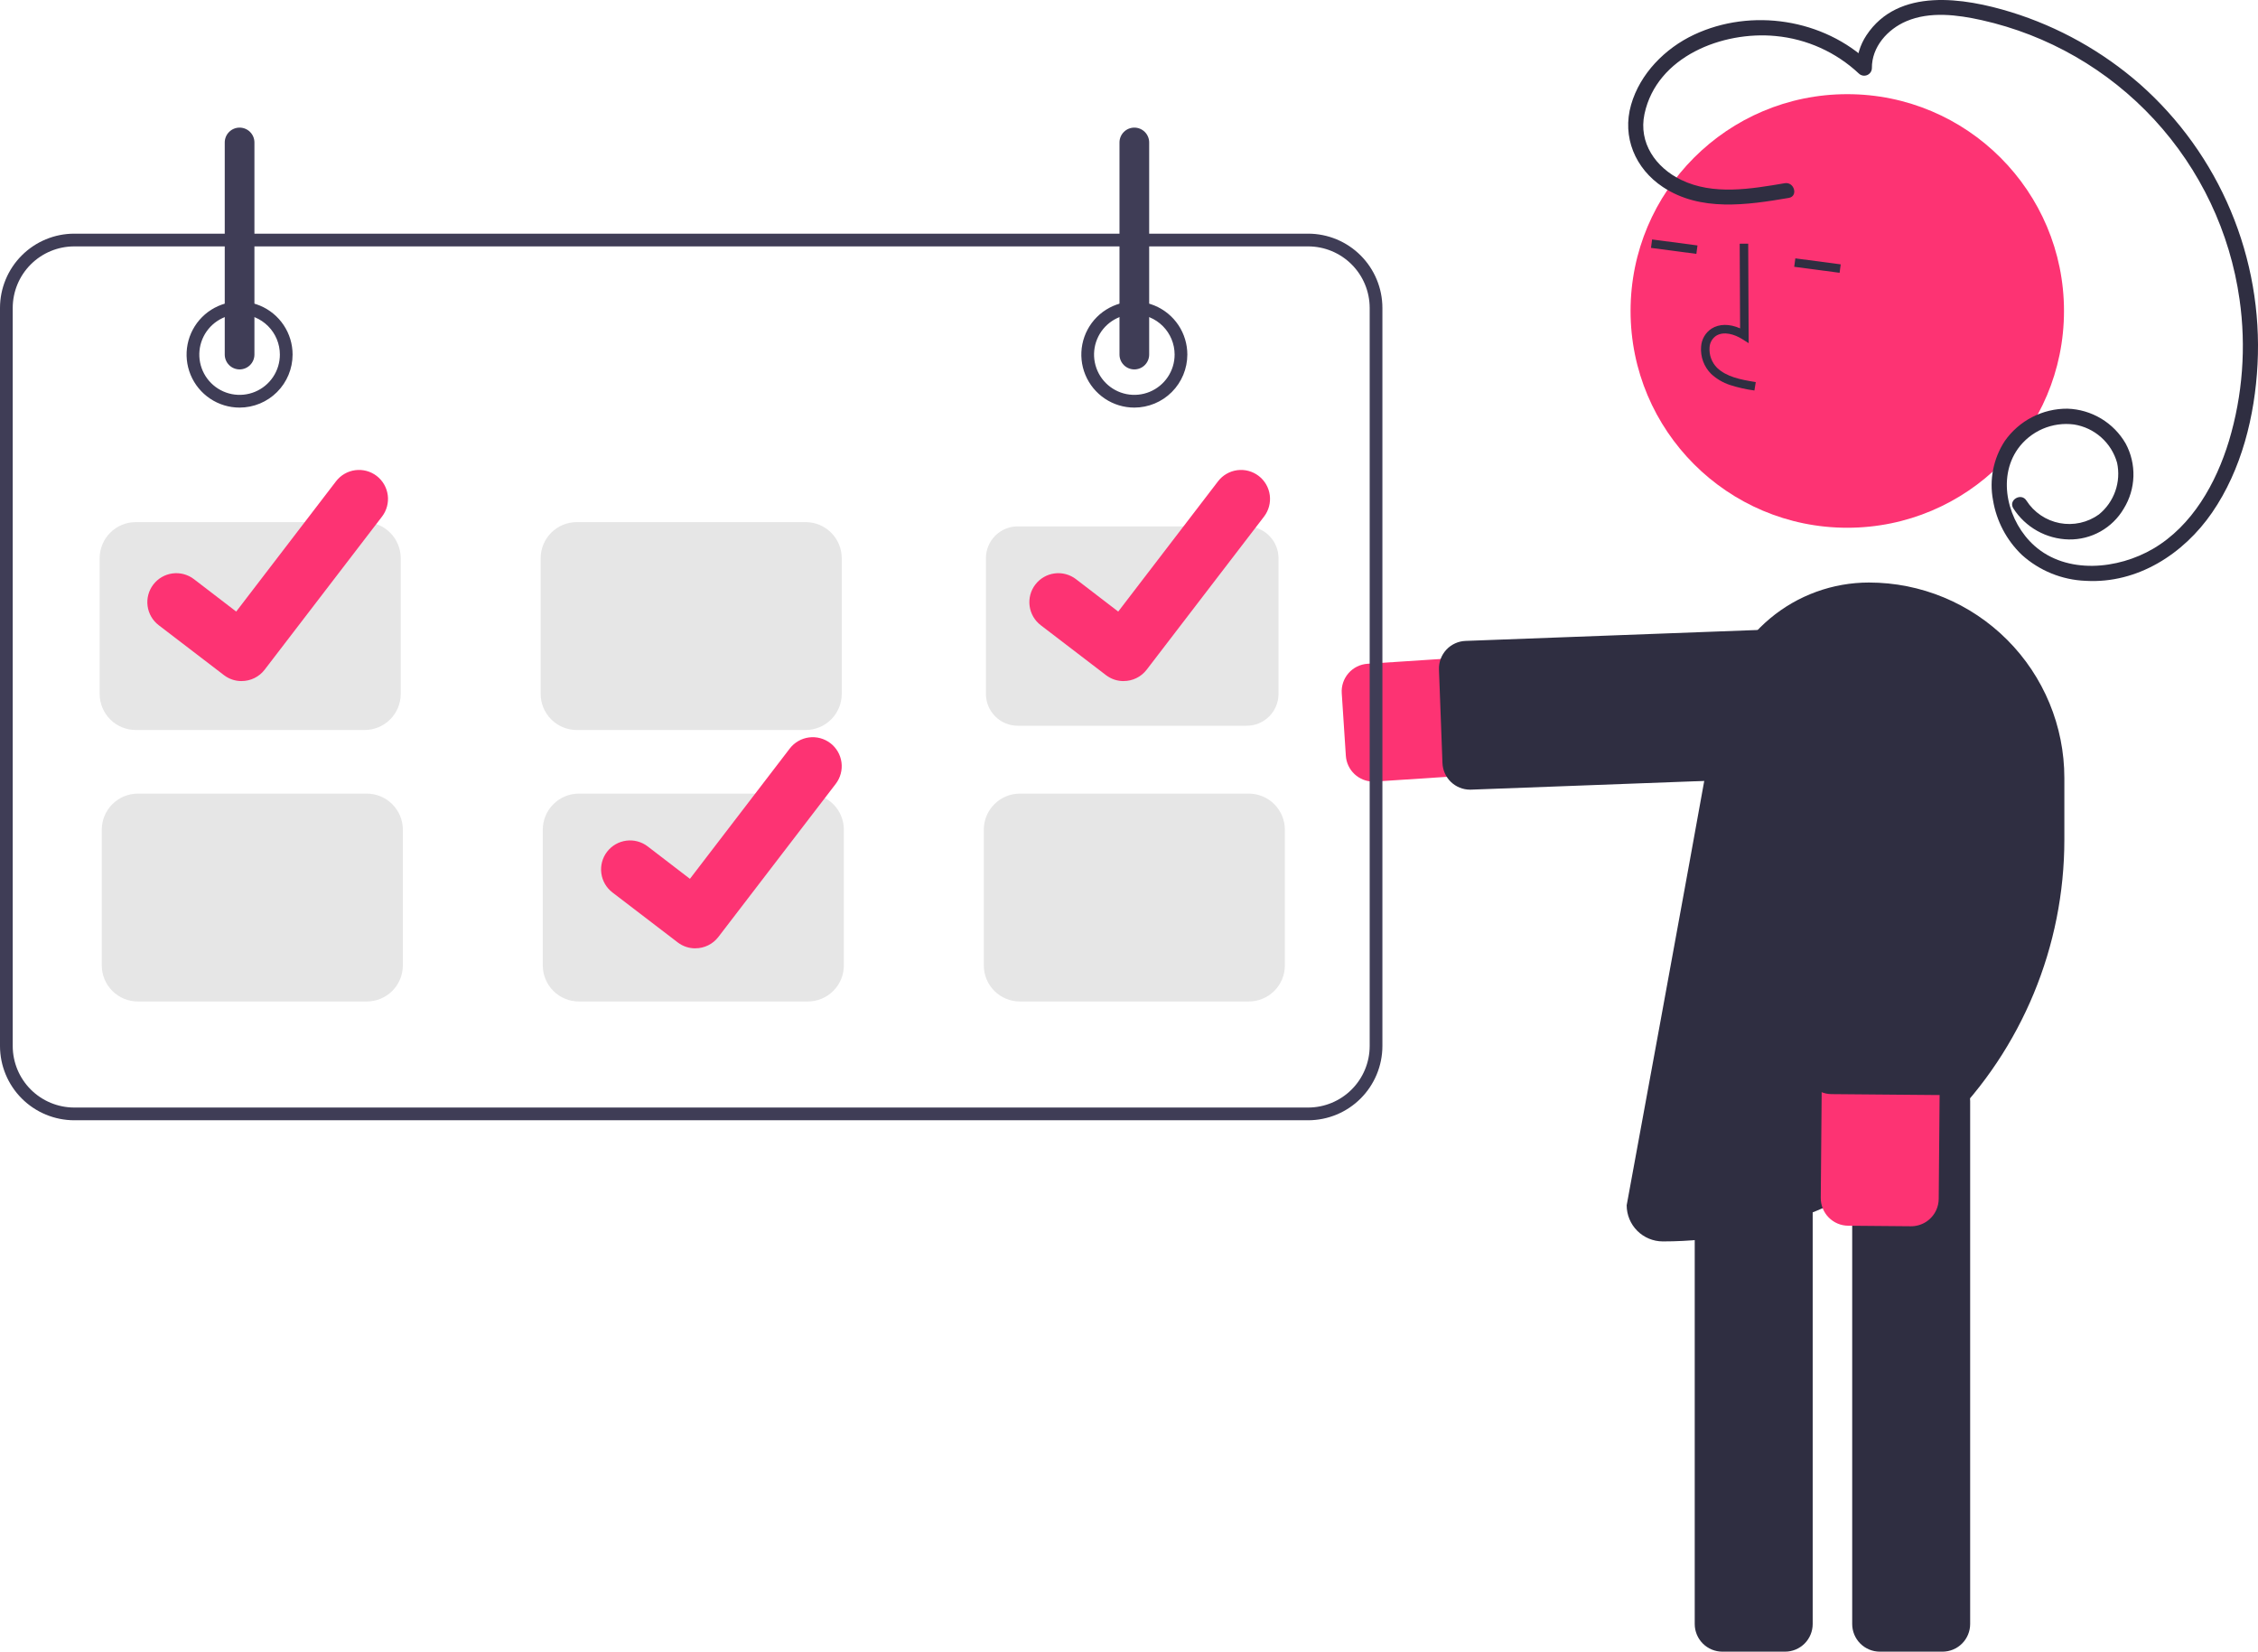 <svg width="566" height="414" viewBox="0 0 566 414" fill="none" xmlns="http://www.w3.org/2000/svg">
<g clip-path="url(#clip0)">
<path d="M344.254 195.911C342.498 195.908 340.808 195.238 339.528 194.037C338.247 192.835 337.471 191.191 337.356 189.438L336.328 173.745C336.208 171.912 336.821 170.107 338.032 168.726C339.243 167.345 340.952 166.501 342.784 166.381L465.689 158.33C469.6 158.076 473.451 159.387 476.397 161.973C479.342 164.559 481.141 168.209 481.397 172.122C481.653 176.034 480.346 179.887 477.762 182.836C475.179 185.784 471.532 187.586 467.621 187.845L344.717 195.896C344.562 195.906 344.408 195.911 344.254 195.911Z" fill="#FD3373"/>
<path d="M368.489 197.935C366.698 197.932 364.979 197.236 363.689 195.993C362.4 194.75 361.642 193.057 361.573 191.267L360.697 167.828C360.663 166.919 360.809 166.012 361.125 165.16C361.441 164.307 361.922 163.525 362.541 162.858C363.159 162.192 363.903 161.653 364.729 161.274C365.556 160.895 366.449 160.682 367.357 160.649L468.425 156.87C470.26 156.801 472.047 157.465 473.393 158.714C474.739 159.964 475.534 161.697 475.602 163.532L476.478 186.972C476.512 187.88 476.367 188.787 476.051 189.64C475.734 190.492 475.253 191.274 474.635 191.941C474.016 192.608 473.272 193.146 472.446 193.525C471.62 193.904 470.727 194.117 469.818 194.151L368.75 197.93C368.663 197.933 368.575 197.935 368.489 197.935Z" fill="#2F2E41"/>
<path d="M486.924 414H471.203C469.367 413.998 467.607 413.267 466.309 411.969C465.011 410.671 464.281 408.91 464.279 407.074V276.001C464.281 274.165 465.011 272.404 466.309 271.106C467.607 269.808 469.367 269.077 471.203 269.075H486.924C488.76 269.077 490.519 269.808 491.817 271.106C493.115 272.404 493.845 274.165 493.848 276.001V407.074C493.845 408.91 493.115 410.671 491.817 411.969C490.519 413.267 488.76 413.998 486.924 414Z" fill="#2F2E41"/>
<path d="M447.452 414H431.731C429.895 413.998 428.136 413.267 426.838 411.969C425.54 410.671 424.81 408.91 424.808 407.074V276.001C424.81 274.165 425.54 272.404 426.838 271.106C428.136 269.808 429.895 269.077 431.731 269.075H447.452C449.288 269.077 451.048 269.808 452.346 271.106C453.644 272.404 454.374 274.165 454.376 276.001V407.074C454.374 408.91 453.644 410.671 452.346 411.969C451.048 413.267 449.288 413.998 447.452 414Z" fill="#2F2E41"/>
<path d="M463.047 132.286C493.048 132.286 517.369 107.957 517.369 77.945C517.369 47.933 493.048 23.604 463.047 23.604C433.046 23.604 408.725 47.933 408.725 77.945C408.725 107.957 433.046 132.286 463.047 132.286Z" fill="#FD3373"/>
<path d="M433.642 96.499C431.895 95.925 430.29 94.983 428.937 93.737C428.041 92.847 427.35 91.772 426.912 90.586C426.475 89.401 426.302 88.135 426.405 86.876C426.462 85.979 426.725 85.107 427.175 84.328C427.624 83.55 428.248 82.886 428.996 82.389C430.939 81.142 433.537 81.138 436.182 82.305L436.082 61.091L438.212 61.081L438.33 86.02L436.689 84.987C434.785 83.791 432.067 82.95 430.146 84.183C429.672 84.508 429.279 84.939 428.997 85.442C428.716 85.944 428.555 86.504 428.526 87.08C428.454 88.017 428.585 88.96 428.91 89.843C429.235 90.725 429.746 91.528 430.409 92.195C432.761 94.443 436.193 95.146 440.106 95.774L439.769 97.878C437.689 97.602 435.639 97.141 433.642 96.499Z" fill="#2F2E41"/>
<path d="M414.124 60.021L413.845 62.133L425.219 63.636L425.498 61.524L414.124 60.021Z" fill="#2F2E41"/>
<path d="M450.026 64.761L449.747 66.873L461.122 68.376L461.401 66.264L450.026 64.761Z" fill="#2F2E41"/>
<path d="M416.804 311.168H416.804C414.403 311.165 412.102 310.21 410.405 308.512C408.707 306.814 407.753 304.512 407.75 302.111C407.75 302.111 422.184 223.77 430.432 177.853C432.035 168.924 436.725 160.843 443.68 155.023C450.636 149.203 459.416 146.014 468.485 146.014H468.485C481.474 146.014 493.931 151.175 503.115 160.363C512.3 169.551 517.46 182.012 517.46 195.006V210.477C517.46 237.182 506.855 262.793 487.978 281.676C469.102 300.56 443.499 311.168 416.804 311.168Z" fill="#2F2E41"/>
<path d="M485.34 303.326C484.783 304.541 483.886 305.57 482.759 306.288C481.631 307.005 480.32 307.382 478.983 307.372L463.263 307.235C462.353 307.227 461.455 307.04 460.618 306.685C459.781 306.33 459.022 305.813 458.385 305.164C457.747 304.516 457.244 303.748 456.904 302.904C456.563 302.061 456.392 301.159 456.4 300.249L457.468 177.044C457.483 175.101 457.882 173.181 458.64 171.392C459.398 169.603 460.5 167.982 461.885 166.619C463.27 165.257 464.909 164.181 466.71 163.453C468.511 162.725 470.437 162.359 472.379 162.376C474.321 162.393 476.241 162.792 478.028 163.551C479.816 164.311 481.437 165.415 482.797 166.801C484.158 168.187 485.233 169.827 485.96 171.629C486.687 173.431 487.052 175.358 487.034 177.301L485.966 300.506C485.959 301.48 485.745 302.441 485.34 303.326Z" fill="#FD3373"/>
<path d="M492.285 270.435C491.728 271.651 490.832 272.679 489.704 273.397C488.576 274.115 487.265 274.491 485.929 274.481L459.077 274.248C457.241 274.23 455.488 273.484 454.202 272.175C452.915 270.865 452.2 269.098 452.214 267.262L453.091 166.093C453.099 165.184 453.286 164.285 453.641 163.447C453.996 162.61 454.513 161.851 455.161 161.213C455.81 160.576 456.577 160.072 457.42 159.732C458.263 159.391 459.165 159.22 460.074 159.228L486.925 159.46C487.835 159.468 488.733 159.655 489.57 160.01C490.407 160.366 491.166 160.883 491.803 161.531C492.441 162.18 492.944 162.948 493.285 163.791C493.625 164.634 493.796 165.537 493.788 166.446L492.912 267.615C492.904 268.589 492.691 269.55 492.285 270.435Z" fill="#2F2E41"/>
<path d="M447.367 45.924C438.902 47.361 429.45 49.005 421.384 45.078C415.035 41.987 410.669 35.814 412.216 28.561C415.294 14.125 431.814 7.743 445.09 9.031C452.898 9.761 460.24 13.072 465.956 18.442C466.227 18.7 466.566 18.872 466.933 18.94C467.301 19.008 467.68 18.968 468.024 18.826C468.369 18.683 468.666 18.443 468.877 18.135C469.089 17.827 469.206 17.465 469.216 17.091C469.16 11.765 473.143 7.32 477.864 5.314C483.774 2.801 490.641 3.699 496.715 5.044C513.334 8.751 528.427 17.441 539.981 29.953C551.535 42.465 558.999 58.205 561.377 75.071C563.069 86.944 562.162 99.044 558.719 110.532C555.497 121.122 549.546 131.766 539.747 137.528C530.918 142.72 518.08 144.057 509.932 136.773C503.406 130.938 500.464 120.03 505.819 112.482C507.396 110.293 509.536 108.572 512.012 107.501C514.488 106.43 517.208 106.05 519.883 106.4C522.412 106.8 524.774 107.917 526.688 109.62C528.602 111.322 529.987 113.538 530.679 116.005C531.187 118.373 531.031 120.836 530.226 123.121C529.422 125.406 528.002 127.424 526.122 128.951C524.717 129.961 523.121 130.674 521.432 131.047C519.743 131.42 517.995 131.445 516.296 131.121C514.596 130.796 512.981 130.129 511.547 129.16C510.114 128.19 508.893 126.939 507.959 125.483C506.661 123.4 503.355 125.316 504.661 127.411C506.159 129.756 508.213 131.696 510.64 133.057C513.066 134.419 515.791 135.161 518.573 135.218C521.345 135.268 524.082 134.581 526.501 133.225C528.921 131.87 530.937 129.895 532.342 127.504C533.85 125.064 534.688 122.269 534.773 119.402C534.857 116.535 534.186 113.696 532.825 111.171C531.338 108.595 529.218 106.442 526.667 104.914C524.116 103.386 521.218 102.534 518.246 102.438C515.164 102.413 512.121 103.14 509.382 104.553C506.642 105.967 504.287 108.027 502.52 110.554C499.661 114.926 498.607 120.237 499.577 125.37C500.438 130.591 502.965 135.394 506.779 139.06C511.195 143.058 516.879 145.371 522.832 145.591C535.783 146.33 547.346 138.866 554.489 128.49C561.902 117.724 565.217 104.215 565.885 91.299C566.565 78.135 564.269 64.986 559.166 52.833C554.064 40.679 546.287 29.833 536.414 21.102C527.024 12.881 516.012 6.726 504.091 3.036C492.291 -0.58 475.816 -3.215 467.847 8.846C466.226 11.288 465.372 14.16 465.396 17.092L468.657 15.741C457.128 4.719 439.003 1.935 424.607 8.709C417.376 12.112 411.107 18.439 408.86 26.241C406.528 34.335 409.9 42.28 416.816 46.871C426.228 53.118 437.901 51.389 448.383 49.609C450.801 49.198 449.776 45.515 447.367 45.924V45.924Z" fill="#2F2E41"/>
<path d="M327.917 280.802H18.602C13.67 280.796 8.942 278.834 5.454 275.345C1.967 271.857 0.006 267.127 0 262.194V77.179C0.006 72.245 1.967 67.516 5.454 64.027C8.942 60.539 13.67 58.576 18.602 58.571H327.917C332.849 58.576 337.577 60.539 341.064 64.027C344.551 67.516 346.513 72.245 346.519 77.179V262.194C346.513 267.127 344.551 271.857 341.064 275.345C337.577 278.834 332.849 280.796 327.917 280.802ZM18.602 61.761C14.515 61.765 10.598 63.391 7.708 66.282C4.819 69.172 3.194 73.091 3.189 77.179V262.194C3.194 266.282 4.819 270.2 7.708 273.091C10.598 275.981 14.515 277.607 18.602 277.612H327.917C332.003 277.607 335.921 275.981 338.81 273.091C341.7 270.2 343.325 266.282 343.33 262.194V77.179C343.325 73.091 341.7 69.172 338.81 66.282C335.921 63.391 332.003 61.765 327.917 61.761H18.602Z" fill="#3F3D56"/>
<path d="M60.056 102.166C57.428 102.166 54.86 101.387 52.675 99.926C50.49 98.466 48.787 96.39 47.781 93.961C46.775 91.532 46.512 88.86 47.025 86.282C47.538 83.704 48.803 81.335 50.661 79.476C52.519 77.618 54.887 76.352 57.464 75.839C60.042 75.326 62.713 75.589 65.141 76.595C67.569 77.601 69.644 79.305 71.104 81.491C72.564 83.676 73.343 86.246 73.343 88.875C73.339 92.399 71.938 95.777 69.447 98.269C66.956 100.761 63.579 102.162 60.056 102.166ZM60.056 78.773C58.059 78.773 56.107 79.366 54.446 80.476C52.786 81.586 51.491 83.163 50.727 85.009C49.963 86.855 49.763 88.886 50.152 90.846C50.542 92.805 51.504 94.605 52.916 96.018C54.328 97.43 56.127 98.392 58.086 98.782C60.045 99.172 62.075 98.972 63.921 98.207C65.766 97.443 67.343 96.148 68.452 94.487C69.562 92.826 70.154 90.873 70.154 88.875C70.151 86.197 69.086 83.629 67.193 81.735C65.3 79.842 62.733 78.776 60.056 78.773Z" fill="#3F3D56"/>
<path d="M284.337 102.166C281.709 102.166 279.14 101.387 276.955 99.926C274.77 98.466 273.067 96.39 272.061 93.961C271.056 91.532 270.792 88.86 271.305 86.282C271.818 83.704 273.083 81.335 274.941 79.476C276.8 77.618 279.167 76.352 281.744 75.839C284.322 75.326 286.993 75.589 289.421 76.595C291.849 77.601 293.924 79.305 295.384 81.491C296.844 83.676 297.623 86.246 297.623 88.875C297.619 92.399 296.218 95.777 293.727 98.269C291.236 100.761 287.859 102.162 284.337 102.166ZM284.337 78.773C282.339 78.773 280.387 79.366 278.726 80.476C277.066 81.586 275.772 83.163 275.007 85.009C274.243 86.855 274.043 88.886 274.433 90.846C274.822 92.805 275.784 94.605 277.196 96.018C278.608 97.43 280.408 98.392 282.367 98.782C284.325 99.172 286.356 98.972 288.201 98.207C290.046 97.443 291.623 96.148 292.733 94.487C293.842 92.826 294.435 90.873 294.435 88.875C294.431 86.197 293.367 83.629 291.474 81.735C289.58 79.842 287.014 78.776 284.337 78.773Z" fill="#3F3D56"/>
<path d="M91.413 182.978H34.014C31.619 182.975 29.323 182.022 27.629 180.327C25.935 178.633 24.982 176.336 24.98 173.939V139.914C24.982 137.517 25.935 135.22 27.629 133.526C29.323 131.831 31.619 130.878 34.014 130.875H91.413C93.809 130.878 96.105 131.831 97.799 133.526C99.493 135.22 100.445 137.517 100.448 139.914V173.939C100.445 176.336 99.493 178.633 97.799 180.327C96.105 182.022 93.809 182.975 91.413 182.978Z" fill="#E6E6E6"/>
<path d="M201.959 182.978H144.56C142.165 182.975 139.869 182.022 138.175 180.327C136.481 178.633 135.528 176.336 135.525 173.939V139.914C135.528 137.517 136.481 135.22 138.175 133.526C139.869 131.831 142.165 130.878 144.56 130.875H201.959C204.354 130.878 206.651 131.831 208.345 133.526C210.038 135.22 210.991 137.517 210.994 139.914V173.939C210.991 176.336 210.038 178.633 208.345 180.327C206.651 182.022 204.354 182.975 201.959 182.978Z" fill="#E6E6E6"/>
<path d="M255.106 131.939C252.992 131.941 250.966 132.782 249.471 134.277C247.977 135.772 247.136 137.799 247.134 139.914V173.94C247.136 176.054 247.977 178.081 249.471 179.576C250.966 181.071 252.992 181.912 255.106 181.914H312.505C314.618 181.912 316.645 181.071 318.139 179.576C319.634 178.081 320.474 176.054 320.477 173.94V139.914C320.474 137.799 319.634 135.772 318.139 134.277C316.645 132.782 314.618 131.941 312.505 131.939H255.106Z" fill="#E6E6E6"/>
<path d="M91.945 251.029H34.546C32.15 251.026 29.854 250.073 28.16 248.379C26.466 246.685 25.514 244.387 25.511 241.991V207.965C25.514 205.569 26.466 203.272 28.16 201.578C29.854 199.883 32.15 198.93 34.546 198.927H91.945C94.34 198.93 96.636 199.883 98.33 201.578C100.024 203.272 100.977 205.569 100.98 207.965V241.991C100.977 244.387 100.024 246.685 98.33 248.379C96.636 250.073 94.34 251.026 91.945 251.029Z" fill="#E6E6E6"/>
<path d="M202.49 251.029H145.092C142.696 251.026 140.4 250.073 138.706 248.379C137.012 246.685 136.059 244.387 136.057 241.991V207.965C136.059 205.569 137.012 203.272 138.706 201.578C140.4 199.883 142.696 198.93 145.092 198.927H202.49C204.886 198.93 207.182 199.883 208.876 201.578C210.57 203.272 211.523 205.569 211.525 207.965V241.991C211.523 244.387 210.57 246.685 208.876 248.379C207.182 250.073 204.886 251.026 202.49 251.029Z" fill="#E6E6E6"/>
<path d="M313.036 251.029H255.638C253.242 251.026 250.946 250.073 249.252 248.379C247.558 246.685 246.605 244.387 246.603 241.991V207.965C246.605 205.569 247.558 203.272 249.252 201.578C250.946 199.883 253.242 198.93 255.638 198.927H313.036C315.432 198.93 317.728 199.883 319.422 201.578C321.116 203.272 322.068 205.569 322.071 207.965V241.991C322.068 244.387 321.116 246.685 319.422 248.379C317.728 250.073 315.432 251.026 313.036 251.029Z" fill="#E6E6E6"/>
<path d="M60.056 92.597C59.07 92.595 58.124 92.203 57.427 91.505C56.73 90.808 56.337 89.862 56.336 88.875V35.71C56.336 34.723 56.728 33.776 57.426 33.078C58.123 32.38 59.069 31.988 60.056 31.988C61.043 31.988 61.989 32.38 62.687 33.078C63.385 33.776 63.776 34.723 63.776 35.71V88.875C63.775 89.862 63.383 90.808 62.686 91.505C61.988 92.203 61.042 92.595 60.056 92.597Z" fill="#3F3D56"/>
<path d="M284.337 92.597C283.35 92.595 282.405 92.203 281.707 91.505C281.01 90.808 280.617 89.862 280.616 88.875V35.71C280.616 34.723 281.008 33.776 281.706 33.078C282.404 32.38 283.35 31.988 284.337 31.988C285.323 31.988 286.269 32.38 286.967 33.078C287.665 33.776 288.057 34.723 288.057 35.71V88.875C288.056 89.862 287.663 90.808 286.966 91.505C286.268 92.203 285.323 92.595 284.337 92.597Z" fill="#3F3D56"/>
<path d="M60.544 170.719C58.978 170.722 57.455 170.215 56.203 169.276L56.125 169.218L39.777 156.707C38.247 155.534 37.247 153.802 36.994 151.891C36.742 149.98 37.259 148.047 38.431 146.517C39.603 144.988 41.335 143.986 43.245 143.734C45.156 143.482 47.088 143.999 48.617 145.171L59.207 153.295L84.23 120.638C84.81 119.881 85.534 119.245 86.36 118.768C87.185 118.29 88.097 117.98 89.042 117.856C89.988 117.731 90.949 117.793 91.87 118.04C92.791 118.286 93.655 118.712 94.412 119.292L94.414 119.294L94.259 119.51L94.418 119.294C95.945 120.468 96.944 122.2 97.196 124.11C97.448 126.02 96.932 127.952 95.762 129.481L66.329 167.876C65.648 168.761 64.772 169.477 63.77 169.968C62.768 170.46 61.666 170.714 60.55 170.71L60.544 170.719Z" fill="#FD3373"/>
<path d="M174.278 237.707C172.713 237.71 171.189 237.203 169.937 236.264L169.86 236.206L153.511 223.695C151.982 222.523 150.981 220.79 150.729 218.879C150.476 216.968 150.993 215.035 152.165 213.506C153.338 211.976 155.07 210.975 156.98 210.722C158.89 210.47 160.822 210.987 162.352 212.16L172.941 220.283L197.964 187.626C198.545 186.869 199.268 186.233 200.094 185.756C200.92 185.279 201.831 184.969 202.777 184.844C203.722 184.719 204.683 184.781 205.604 185.028C206.526 185.275 207.389 185.7 208.146 186.281L208.148 186.282L207.993 186.498L208.153 186.282C209.68 187.456 210.679 189.188 210.93 191.098C211.182 193.008 210.666 194.94 209.496 196.47L180.063 234.864C179.382 235.749 178.507 236.465 177.504 236.956C176.502 237.448 175.4 237.702 174.284 237.699L174.278 237.707Z" fill="#FD3373"/>
<path d="M281.635 170.719C280.07 170.722 278.547 170.215 277.295 169.276L277.217 169.218L260.868 156.707C259.339 155.534 258.338 153.802 258.086 151.891C257.834 149.98 258.351 148.047 259.523 146.517C260.695 144.988 262.427 143.986 264.337 143.734C266.248 143.482 268.18 143.999 269.709 145.171L280.299 153.295L305.322 120.638C305.902 119.881 306.626 119.245 307.451 118.768C308.277 118.29 309.189 117.98 310.134 117.856C311.08 117.731 312.041 117.793 312.962 118.04C313.883 118.286 314.747 118.712 315.504 119.292L315.506 119.294L315.351 119.51L315.51 119.294C317.037 120.468 318.036 122.2 318.288 124.11C318.54 126.02 318.024 127.952 316.853 129.481L287.42 167.876C286.739 168.761 285.864 169.477 284.862 169.968C283.86 170.46 282.758 170.714 281.642 170.71L281.635 170.719Z" fill="#FD3373"/>
</g>
<defs>
<clipPath id="clip0">
<rect width="566" height="414" fill="white"/>
</clipPath>
</defs>
</svg>
